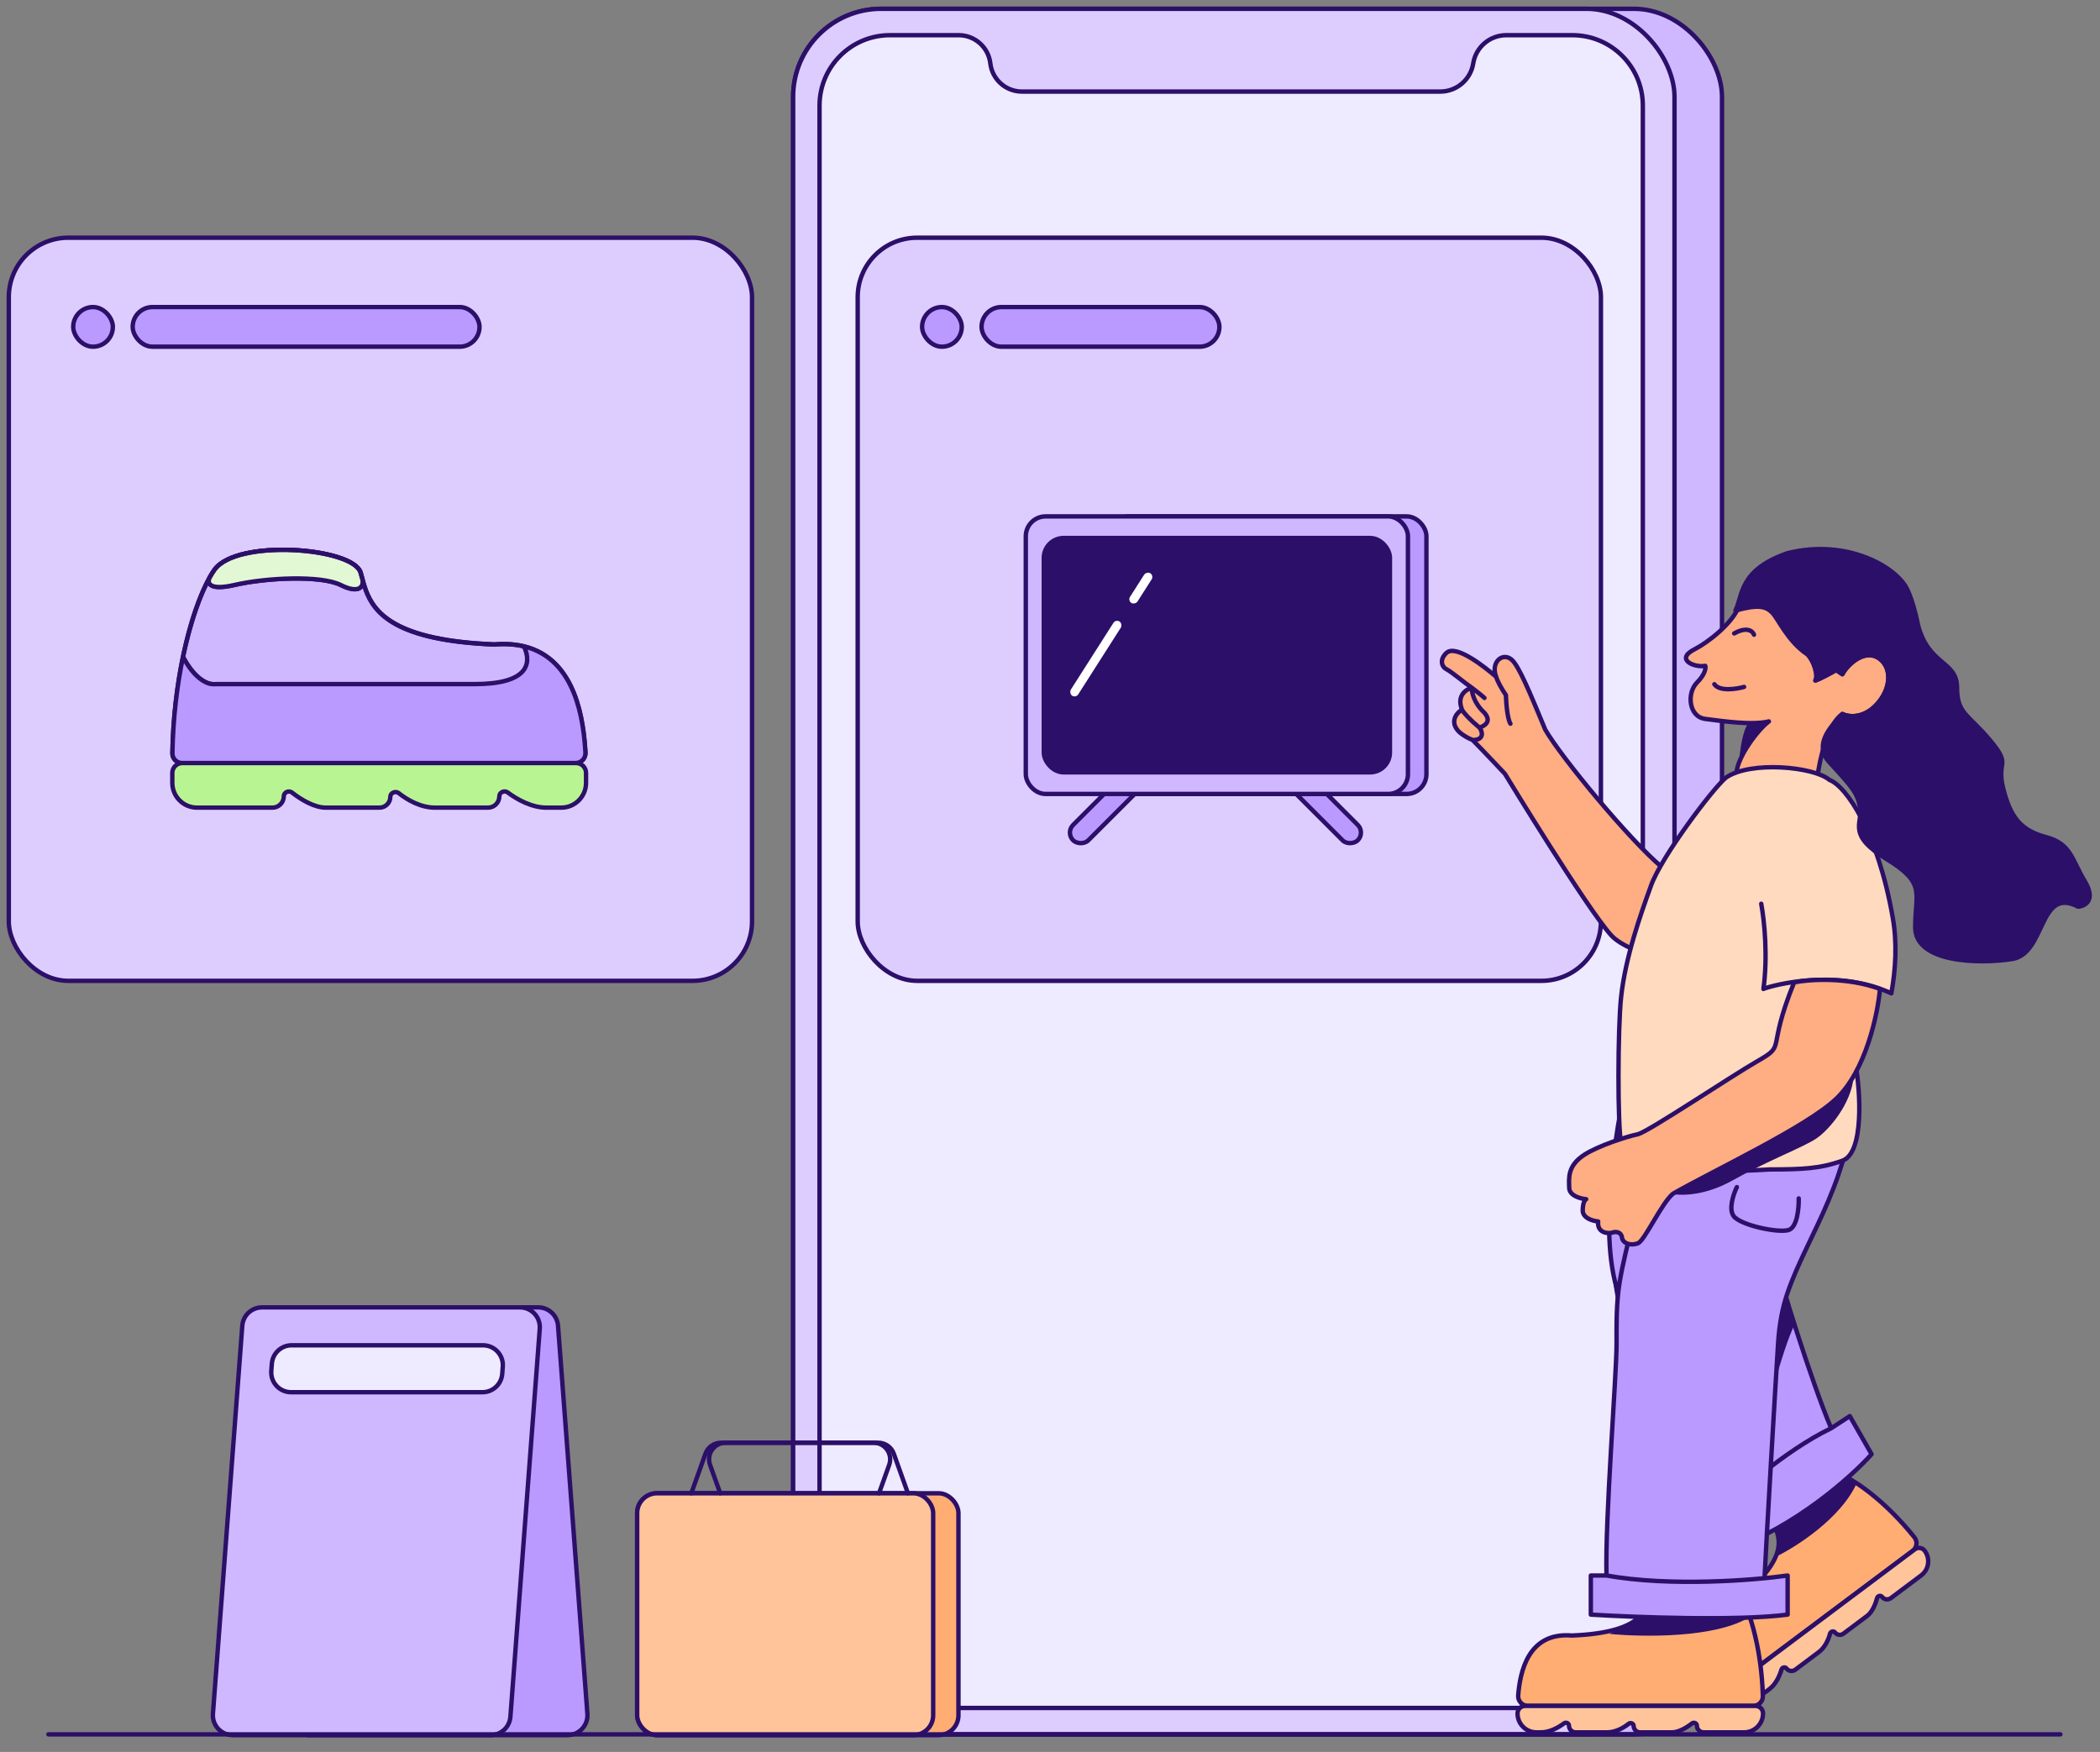 <svg width="477" height="398" viewBox="0 0 477 398" fill="none" xmlns="http://www.w3.org/2000/svg">
  <rect x="0" y="0" width="477" height="398" fill="#808080" stroke="none"/>
  <rect x="180.156" y="2" width="210.985" height="392" rx="20" fill="#CFB8FF" stroke="#2C0F68" stroke-linecap="round" stroke-linejoin="round"/>
  <rect x="180.156" y="2" width="200.196" height="392" rx="20" fill="#DDCDFF" stroke="#2C0F68" stroke-linecap="round" stroke-linejoin="round"/>
  <path d="M373.159 372.006V23.994C373.159 15.157 365.996 7.994 357.159 7.994H342.133C338.398 7.994 335.218 10.71 334.634 14.399C334.05 18.087 330.87 20.803 327.135 20.803H232.137C228.461 20.803 225.37 18.049 224.947 14.399C224.523 10.748 221.432 7.994 217.757 7.994H202.15C193.313 7.994 186.15 15.157 186.15 23.994V372.006C186.15 380.843 193.313 388.006 202.15 388.006H357.159C365.996 388.006 373.159 380.843 373.159 372.006Z" fill="#EEEAFF" stroke="#2C0F68" stroke-linecap="round" stroke-linejoin="round"/>
  <rect x="2" y="54" width="168.819" height="168.819" rx="13.505" fill="#DDCDFF" stroke="#2C0F68" stroke-linecap="round" stroke-linejoin="round"/>
  <rect x="16.631" y="69.756" width="9.004" height="9.004" rx="4.502" fill="#BA9AFF" stroke="#2C0F68" stroke-linecap="round" stroke-linejoin="round"/>
  <rect x="30.137" y="69.756" width="78.782" height="9.004" rx="4.502" fill="#BA9AFF" stroke="#2C0F68" stroke-linecap="round" stroke-linejoin="round"/>
  <path d="M130.72 173.346H41.391C40.148 173.346 39.138 172.338 39.161 171.095C39.308 162.99 40.242 155.564 41.564 149.218C43.227 141.239 45.505 134.969 47.608 131.211C47.981 130.544 48.349 129.957 48.707 129.453C53.771 122.317 80.219 124.388 81.908 130.085C82.015 130.446 82.117 130.822 82.222 131.211C82.271 131.351 82.31 131.495 82.338 131.639C82.546 132.401 82.774 133.203 83.073 134.024C85.023 139.371 90.012 145.513 112.295 146.404C114.852 146.191 117.09 146.366 119.048 146.845C130.978 149.766 132.552 164.008 132.981 170.958C133.061 172.254 132.018 173.346 130.72 173.346Z" fill="#CFB8FF"/>
  <path d="M119.048 146.845C130.978 149.766 132.552 164.008 132.981 170.958C133.061 172.254 132.018 173.346 130.72 173.346H41.391C40.148 173.346 39.138 172.338 39.161 171.095C39.308 162.99 40.242 155.564 41.564 149.218M119.048 146.845C117.09 146.366 114.852 146.191 112.295 146.404C90.012 145.513 85.023 139.371 83.073 134.024C82.717 133.048 82.463 132.097 82.222 131.211M119.048 146.845C120.924 151.012 121.749 159.122 110.044 158.222C98.47 157.331 65.033 156.001 49.235 155.427C48.875 155.414 48.526 155.451 48.168 155.417C46.731 155.28 44.046 153.94 41.564 149.218M41.564 149.218C43.227 141.239 45.505 134.969 47.608 131.211M47.608 131.211C47.981 130.544 48.349 129.957 48.707 129.453C53.771 122.317 80.219 124.388 81.908 130.085C82.015 130.446 82.117 130.822 82.222 131.211M47.608 131.211C47.037 132.336 47.356 134.249 53.208 132.899C60.524 131.211 72.904 130.648 77.406 132.899C81.908 135.15 82.833 132.968 82.222 131.211" stroke="#2C0F68" stroke-linecap="round" stroke-linejoin="round"/>
  <path d="M48.707 129.453C53.772 122.317 80.22 124.388 81.908 130.085C82.015 130.446 82.118 130.822 82.223 131.211C82.834 132.968 81.908 135.15 77.406 132.899C72.904 130.648 60.524 131.211 53.209 132.899C47.356 134.249 47.037 132.336 47.609 131.211C47.982 130.544 48.349 129.957 48.707 129.453Z" fill="#E2F8D4" stroke="#2C0F68" stroke-linecap="round" stroke-linejoin="round"/>
  <path fill-rule="evenodd" clip-rule="evenodd" d="M41.391 173.346H130.72C132.018 173.346 133.061 172.254 132.981 170.958C132.552 164.008 130.978 149.766 119.048 146.845C120.924 151.012 119.611 155.408 107.793 155.408C96.138 155.408 69.351 155.408 49.141 155.408C48.85 155.408 48.562 155.442 48.271 155.425C46.862 155.343 44.107 154.055 41.564 149.218C40.242 155.564 39.308 162.99 39.161 171.095C39.138 172.338 40.148 173.346 41.391 173.346Z" fill="#BA9AFF"/>
  <path d="M119.048 146.845C117.09 146.366 114.852 146.191 112.295 146.404C90.012 145.513 85.023 139.371 83.073 134.024C82.561 132.62 82.259 131.27 81.908 130.085C80.219 124.388 53.771 122.317 48.707 129.453C46.332 132.8 43.522 139.824 41.564 149.218M119.048 146.845C120.924 151.012 119.611 155.408 107.793 155.408C96.138 155.408 69.351 155.408 49.141 155.408C48.85 155.408 48.562 155.442 48.271 155.425C46.862 155.343 44.107 154.055 41.564 149.218M119.048 146.845C130.978 149.766 132.552 164.008 132.981 170.958M41.564 149.218C40.242 155.564 39.308 162.99 39.161 171.095M130.72 173.346H41.391M130.72 173.346C132.018 173.346 133.061 172.254 132.981 170.958M130.72 173.346V173.346C132.016 173.346 133.061 172.252 132.981 170.958V170.958M41.391 173.346C40.148 173.346 39.138 172.338 39.161 171.095M41.391 173.346V173.346C40.148 173.346 39.138 172.338 39.161 171.095V171.095" stroke="#2C0F68" stroke-linecap="round" stroke-linejoin="round"/>
  <path d="M130.865 173.346H41.391C40.148 173.346 39.14 174.354 39.14 175.597V177.848C39.14 180.956 41.66 183.475 44.767 183.475H61.886C63.309 183.475 64.463 182.322 64.463 180.899C64.463 179.981 65.61 179.482 66.333 180.048C68.412 181.676 71.401 183.475 74.029 183.475H86.192C87.555 183.475 88.66 182.37 88.66 181.007C88.66 180.099 89.851 179.609 90.562 180.173C92.575 181.767 95.587 183.475 98.79 183.475H110.844C112.267 183.475 113.421 182.322 113.421 180.899C113.421 179.981 114.577 179.472 115.313 180.021C117.504 181.656 120.808 183.475 124.112 183.475H127.489C130.597 183.475 133.116 180.956 133.116 177.848V175.597C133.116 174.354 132.108 173.346 130.865 173.346Z" fill="#B8F592" stroke="#2C0F68" stroke-linecap="round" stroke-linejoin="round"/>
  <rect x="194.819" y="54" width="168.819" height="168.819" rx="13.505" fill="#DDCDFF" stroke="#2C0F68" stroke-linecap="round" stroke-linejoin="round"/>
  <rect x="259.38" y="178.727" width="19.654" height="4.913" rx="2.457" transform="rotate(135 259.38 178.727)" fill="#BA9AFF" stroke="#2C0F68" stroke-linecap="round" stroke-linejoin="round"/>
  <rect width="19.654" height="4.913" rx="2.457" transform="matrix(0.707 0.707 0.707 -0.707 292.781 178.727)" fill="#BA9AFF" stroke="#2C0F68" stroke-linecap="round" stroke-linejoin="round"/>
  <rect x="251.936" y="117.311" width="72.064" height="63.056" rx="4.502" fill="#BA9AFF" stroke="#2C0F68" stroke-linecap="round" stroke-linejoin="round"/>
  <rect x="233" y="117.311" width="86.805" height="63.056" rx="4.502" fill="#CFB8FF" stroke="#2C0F68" stroke-linecap="round" stroke-linejoin="round"/>
  <rect x="237.095" y="122.224" width="78.616" height="53.23" rx="4.502" fill="#2C0F68" stroke="#2C0F68" stroke-linecap="round" stroke-linejoin="round"/>
  <rect x="253.295" y="139.959" width="3" height="21" rx="1.5" transform="rotate(32.538 253.295 139.959)" fill="white" stroke="#2C0F68" stroke-linecap="round" stroke-linejoin="round"/>
  <rect width="3" height="9" rx="1.5" transform="matrix(0.843 0.538 0.538 -0.843 255.447 136.587)" fill="white" stroke="#2C0F68" stroke-linecap="round" stroke-linejoin="round"/>
  <rect x="209.45" y="69.756" width="9.004" height="9.004" rx="4.502" fill="#BA9AFF" stroke="#2C0F68" stroke-linecap="round" stroke-linejoin="round"/>
  <rect x="222.956" y="69.756" width="54.022" height="9.004" rx="4.502" fill="#BA9AFF" stroke="#2C0F68" stroke-linecap="round" stroke-linejoin="round"/>
  <path d="M126.75 301.162C126.573 298.814 124.616 297 122.261 297H63.671C61.051 297 58.984 299.229 59.182 301.841L65.853 390.009C66.031 392.357 67.988 394.172 70.342 394.172H128.932C131.552 394.172 133.619 391.943 133.421 389.33L126.75 301.162Z" fill="#BA9AFF" stroke="#2C0F68" stroke-linecap="round" stroke-linejoin="round"/>
  <path d="M55.037 301.162C55.215 298.814 57.172 297 59.526 297H118.116C120.736 297 122.803 299.229 122.605 301.841L115.934 390.009C115.757 392.357 113.8 394.172 111.445 394.172H52.855C50.235 394.172 48.169 391.943 48.366 389.33L55.037 301.162Z" fill="#CFB8FF" stroke="#2C0F68" stroke-linecap="round" stroke-linejoin="round"/>
  <path d="M61.751 309.772C61.931 307.426 63.887 305.615 66.239 305.615H109.717C112.34 305.615 114.407 307.847 114.206 310.462L114.079 312.118C113.898 314.463 111.943 316.274 109.59 316.274H66.112C63.49 316.274 61.422 314.042 61.623 311.428L61.751 309.772Z" fill="#EEEAFF" stroke="#2C0F68" stroke-linecap="round" stroke-linejoin="round"/>
  <rect x="144.729" y="339.233" width="72.977" height="54.938" rx="4.502" fill="#FFAD73" stroke="#2C0F68" stroke-linecap="round" stroke-linejoin="round"/>
  <rect x="144.729" y="339.233" width="67.237" height="54.938" rx="4.502" fill="#FFC49A" stroke="#2C0F68" stroke-linecap="round" stroke-linejoin="round"/>
  <path d="M157.029 339.233L160.239 330.246C160.772 328.752 162.188 327.754 163.776 327.754H198.438C201.035 327.754 202.848 330.327 201.975 332.773L199.667 339.233" stroke="#2C0F68" stroke-linecap="round" stroke-linejoin="round"/>
  <path d="M206.227 339.233L203.018 330.246C202.484 328.752 201.068 327.754 199.481 327.754H164.819C162.221 327.754 160.408 330.327 161.282 332.773L163.589 339.233" stroke="#2C0F68" stroke-linecap="round" stroke-linejoin="round"/>
  <path d="M11 394L468 394" stroke="#2C0F68" stroke-linecap="round" stroke-linejoin="round"/>
  <path d="M434.837 349.226C428.164 340.904 420.913 335.851 417.396 334.722C412.78 333.24 401.741 342.943 402.885 346.03C404.029 349.116 406.934 353.514 394.832 363.358C386.914 368.32 390.683 376.116 393.24 380.217C393.927 381.319 395.427 381.561 396.467 380.783L434.415 352.355C435.41 351.61 435.615 350.196 434.837 349.226Z" fill="#FFAD73" stroke="#2C0F68" stroke-linecap="round" stroke-linejoin="round"/>
  <path d="M395.833 381.258L434.934 351.967C435.642 351.437 436.647 351.581 437.178 352.289C438.505 354.061 438.145 356.573 436.373 357.9L429.496 363.052C428.865 363.525 427.97 363.397 427.498 362.766C427.193 362.359 426.518 362.519 426.386 363.01C426.005 364.422 425.277 366.212 424.112 367.086L418.719 371.125C418.115 371.578 417.258 371.455 416.805 370.851C416.503 370.448 415.813 370.626 415.685 371.112C415.322 372.488 414.553 374.246 413.134 375.309L407.789 379.313C407.158 379.786 406.263 379.658 405.791 379.027C405.486 378.62 404.804 378.778 404.66 379.266C404.232 380.719 403.371 382.623 401.906 383.72L401.122 384.308C399.35 385.635 396.838 385.274 395.511 383.503C394.98 382.794 395.124 381.789 395.833 381.258Z" fill="#FFC49A" stroke="#2C0F68" stroke-linecap="round" stroke-linejoin="round"/>
  <path d="M400.428 385.285C400.075 373.789 397.086 364.731 394.786 361.489C391.78 357.254 376.086 358.483 375.084 361.864C374.082 365.245 373.748 370.88 357.051 371.548C346.967 370.708 345.264 380.021 344.845 385.147C344.74 386.441 345.794 387.536 347.092 387.536L398.212 387.536C399.455 387.536 400.466 386.527 400.428 385.285Z" fill="#FFAD73" stroke="#2C0F68" stroke-linecap="round" stroke-linejoin="round"/>
  <path d="M346.412 387.537L398.744 387.537C399.693 387.537 400.462 388.306 400.462 389.255C400.462 391.626 398.539 393.548 396.168 393.548L386.964 393.548C386.119 393.548 385.435 392.863 385.435 392.019C385.435 391.474 384.754 391.178 384.325 391.514C383.091 392.48 381.318 393.548 379.758 393.548L372.54 393.548C371.731 393.548 371.076 392.892 371.076 392.083C371.076 391.545 370.369 391.254 369.947 391.588C368.753 392.534 366.965 393.548 365.065 393.548L357.911 393.548C357.067 393.548 356.383 392.863 356.383 392.019C356.383 391.474 355.697 391.172 355.26 391.498C353.959 392.469 351.999 393.548 350.038 393.548L348.988 393.548C346.617 393.548 344.695 391.626 344.695 389.255C344.695 388.306 345.464 387.537 346.412 387.537Z" fill="#FFC49A" stroke="#2C0F68" stroke-linecap="round" stroke-linejoin="round"/>
  <path d="M369.517 246.862C366.562 255.265 365.125 283.197 367.488 294.62C369.848 306.028 383.356 330.71 391.042 342.544C390.042 343.438 389.144 344.249 388.369 344.945L393.233 351.971C407.933 346.783 420.615 335.397 425.119 330.353L420.169 321.706L415.935 324.463C411.417 313.843 403.851 289.472 403.528 286.644C403.213 283.887 401.007 261.14 404.217 255.921C407.427 250.702 369.517 246.862 369.517 246.862Z" fill="#BA9AFF"/>
  <path d="M391.071 342.589C383.39 330.773 369.851 306.042 367.488 294.62C365.125 283.197 366.562 255.265 369.517 246.862C369.517 246.862 407.427 250.702 404.217 255.921C401.007 261.14 403.213 283.887 403.528 286.644C403.851 289.472 411.417 313.843 415.935 324.463M415.935 324.463L420.169 321.706L425.119 330.353C420.615 335.397 407.933 346.783 393.233 351.971L388.369 344.945C393.782 340.081 405.137 329.651 415.935 324.463Z" stroke="#2C0F68" stroke-linecap="round" stroke-linejoin="round"/>
  <path d="M400.799 358.525C401.094 351.829 403.389 312.738 403.882 305.156C404.176 300.626 404.871 297.075 406.048 293.635C410.577 280.4 421.225 267.065 421.225 245.681L387.142 243.022L370.402 241.742C367.45 253.263 362.75 279.77 367.569 293.635C367.12 297.955 367.192 301.492 367.192 305.156C367.192 312.56 364.545 345.34 364.906 357.916H361.347V366.798C371.52 367.416 394.704 368.282 406.048 366.798V357.916C404.645 358.114 402.863 358.326 400.799 358.525Z" fill="#BA9AFF"/>
  <path d="M400.799 358.525C401.094 351.829 403.389 312.738 403.882 305.156C404.176 300.626 404.871 297.075 406.048 293.635C410.577 280.4 421.225 267.065 421.225 245.681L387.142 243.022L370.402 241.742C367.45 253.263 362.75 279.77 367.569 293.635M375.326 263.996C371.437 274.761 368.17 287.853 367.569 293.635M367.569 293.635C367.12 297.955 367.192 301.492 367.192 305.156C367.192 312.56 364.545 345.34 364.906 357.916M364.906 357.916H361.347V366.798C371.52 367.416 394.704 368.282 406.048 366.798V357.916C398.385 358.997 379.428 360.51 364.906 357.916Z" stroke="#2C0F68" stroke-linecap="round" stroke-linejoin="round"/>
  <path d="M408.567 272.249C408.623 274.433 408.228 278.932 406.192 279.456C403.648 280.111 395.218 278.295 393.76 276.23C392.593 274.578 393.777 271.175 394.516 269.68" stroke="#2C0F68" stroke-linecap="round" stroke-linejoin="round"/>
  <path d="M350.999 165.765C347.5 157.356 345.017 151.285 343.359 149.858C341.287 148.073 338.539 150.467 339.847 153.745C337.178 151.47 330.706 146.305 328.538 148.331C326.904 149.858 327.467 151.494 328.592 152.057C329.717 152.619 332.645 155.111 334.332 156.252C333.031 156.577 330.765 158.036 332.116 161.266C331.178 161.606 329.302 163.616 330.99 165.765C331.263 166.174 332.345 167.218 334.494 168.118C336.447 170.065 341.825 175.782 341.825 175.782C341.825 175.782 360.499 206.499 365.999 212.5C370.399 217.3 386.35 219.877 392.184 222.71L407.684 208.21C393.184 207.21 386.499 204.5 377.499 197C370.299 191 354.666 172.129 350.999 165.765Z" fill="#FFAD83"/>
  <path d="M339.847 153.745C338.539 150.467 341.287 148.073 343.359 149.858C345.017 151.285 347.5 157.356 350.999 165.765C354.666 172.129 370.299 191 377.499 197C386.499 204.5 393.184 207.21 407.684 208.21L392.184 222.71C386.35 219.877 370.399 217.3 365.999 212.5C360.499 206.499 341.825 175.782 341.825 175.782C341.825 175.782 336.447 170.065 334.494 168.118M339.847 153.745C337.178 151.47 330.706 146.305 328.538 148.331C326.904 149.858 327.467 151.494 328.592 152.057C329.717 152.62 332.645 155.111 334.332 156.252M339.847 153.745C340.071 154.667 341.138 156.58 342.057 157.899C342.103 159.593 342.372 163.265 343.084 164.406M334.332 156.252C333.031 156.577 330.765 158.036 332.116 161.266M334.332 156.252C334.263 157.206 334.736 159.677 337.18 161.928C337.931 162.798 338.756 164.322 336.055 165.305M334.332 156.252C335.094 156.831 336.73 158.102 337.18 158.552M332.116 161.266C331.178 161.606 329.302 163.616 330.99 165.765C331.263 166.174 332.345 167.218 334.494 168.118M332.116 161.266C332.491 161.981 333.804 163.422 336.055 165.305M336.055 165.305C336.703 166.089 337.297 168.118 334.494 168.118" stroke="#2C0F68" stroke-linecap="round" stroke-linejoin="round"/>
  <path d="M387.34 151.261C384.981 151.737 380.262 149.834 384.981 147.455C387.812 146.028 393.527 141.664 395.027 137.664C400.218 136.223 407.112 139.237 408.527 140.664C409.942 142.092 410.934 144.261 412.821 146.164C414.331 147.687 412.978 153.481 412.349 154.591C413.481 154.21 415.967 152.847 417.068 152.212L418.484 153.164C419.428 151.261 423.203 147.455 426.506 149.358C429.809 151.261 429.809 156.494 426.034 160.3C423.014 163.345 419.742 162.837 418.484 162.203C415.086 164.486 413.293 172.669 412.821 176.475L405.272 180.757L394.419 175.524C394.796 171.718 399.27 165.786 401.786 163.883C398.011 164.834 391.115 163.796 387.34 163.32C383.565 162.844 383.094 157.445 385.453 155.067C387.34 153.164 387.498 151.737 387.34 151.261Z" fill="#FFAD83" stroke="#2C0F68" stroke-linecap="round" stroke-linejoin="round"/>
  <path d="M395.033 172.887C395.484 167.484 396.503 165.008 397.066 164.446L401.786 163.883C399.085 165.684 396.159 170.636 395.033 172.887Z" fill="#2C0F68"/>
  <path d="M398.41 144.187C398.137 143.407 396.855 142.257 393.908 143.895" stroke="#2C0F68" stroke-linecap="round" stroke-linejoin="round"/>
  <path d="M396.159 156.046C394.39 156.549 390.564 157.133 389.406 155.441" stroke="#2C0F68" stroke-linecap="round" stroke-linejoin="round"/>
  <path d="M415.526 177.164C412.026 174.164 397.594 172.789 392.026 176.664C389.132 179.046 377.438 194.495 375.026 201.164C372.615 207.833 369.184 217.497 368.219 226.548C367.447 233.789 367.415 255.621 368.219 259.749C373.296 263.955 367.727 258.624 370.883 258.624L375.026 266.664C380.15 265.192 386.026 266.664 402.026 265.664C409.526 265.664 413.574 265.465 418.526 263.664C423.479 261.863 422.526 247.664 421.526 242.164L426.026 224.273C427.23 224.657 428.428 225.117 429.607 225.664C430.602 220.103 430.922 214.23 429.957 208.644C426.58 189.114 419.385 178.593 415.526 177.164Z" fill="#FFDABF"/>
  <path d="M400.053 205.309C400.81 209.472 401.552 217.381 400.55 224.664C401.437 224.21 414.039 220.453 426.026 224.273M426.026 224.273C427.23 224.657 428.428 225.117 429.607 225.664C430.602 220.103 430.922 214.23 429.957 208.644C426.58 189.114 419.385 178.593 415.526 177.164C412.026 174.164 397.594 172.789 392.026 176.664C389.132 179.046 377.438 194.495 375.026 201.164C372.615 207.833 369.184 217.497 368.219 226.548C367.447 233.789 367.415 255.621 368.219 259.749C373.296 263.955 367.727 258.624 370.883 258.624L375.026 266.664C380.15 265.192 386.026 266.664 402.026 265.664C409.526 265.664 413.574 265.465 418.526 263.664C423.479 261.863 422.526 247.664 421.526 242.164L426.026 224.273Z" stroke="#2C0F68" stroke-linecap="round" stroke-linejoin="round"/>
  <path d="M372.061 282.43C373.555 281.875 377.466 273.228 380.026 271.164C389.486 265.78 410.226 256.064 417.026 249.664C423.826 243.264 426.526 230.331 427.026 224.664C419.426 221.864 410.86 222.498 407.527 223.164C401.027 239.164 406.026 237.164 399.026 241.164C393.426 244.364 374.55 256.998 372.062 257.664C369.664 258.137 363.001 260.292 359.882 262.321C355.984 264.857 356.378 267.626 356.435 269.863C356.48 271.653 359.026 272.319 360.293 272.427C360.047 272.504 359.544 273.11 359.505 274.926C359.466 276.742 361.828 277.387 363.014 277.483C362.71 280.236 365.504 280.297 366.279 279.999C367.054 279.701 368.273 279.902 368.421 281.128C368.569 282.354 370.195 283.123 372.061 282.43Z" fill="#FFAD83" stroke="#2C0F68" stroke-linecap="round" stroke-linejoin="round"/>
  <path d="M426.033 160.3C423.013 163.344 419.741 162.837 418.483 162.203C416.802 164.19 411.492 168.764 415.527 173.164C420.571 178.664 422.027 180.164 422.527 183.664C423.027 187.164 419.527 189.664 428.527 195.164C437.527 200.664 435.027 202.664 435.027 210.664C435.027 218.664 449.329 219.064 457.027 217.864C464.725 216.664 463.027 201.277 472.027 205.971C472.718 205.971 476.527 205.164 473.527 200.164C470.527 195.164 470.422 191.664 464.725 190.164C459.027 188.664 456.655 185.664 455.027 179.164C453.399 172.664 457.027 174.126 452.027 168.164C447.027 162.203 444.527 162.164 444.527 156.164C444.527 150.164 438.122 151.164 435.711 142.164C435.104 139.097 434.256 136.18 433.299 134.058C430.94 128.825 419.532 122.288 406.027 125.664C395.079 129.47 395.93 135.061 394.2 138.704C399.391 137.263 401.112 137.737 402.527 139.164C403.942 140.591 406.027 145.664 410.527 148.664C412.037 150.186 412.977 153.481 412.348 154.591C413.48 154.21 415.966 152.846 417.067 152.212L418.483 153.163C419.427 151.26 423.202 147.455 426.505 149.358C429.808 151.26 429.808 156.494 426.033 160.3Z" fill="#2C0F68" stroke="#2C0F68" stroke-linecap="round" stroke-linejoin="round"/>
  <path d="M393.527 268.164C387.127 271.764 381.527 271.664 379.527 271.164L393.527 264.164C398.36 261.331 408.927 255.164 412.527 253.164C416.127 251.164 419.694 246.664 421.027 244.664C420.527 250.664 415.527 256.664 412.527 258.664C409.527 260.664 401.527 263.664 393.527 268.164Z" fill="#2C0F68"/>
  <path d="M397.591 367.231C389.938 372.183 373.018 371.92 365.515 371.17L370.58 368.919L371.705 367.231H397.591Z" fill="#2C0F68"/>
  <path d="M403.219 353.725C404.569 351.024 403.781 348.473 403.219 347.535C409.523 343.158 414.121 340.867 419.538 335.718L421.789 336.843C418.187 344.947 407.908 351.474 403.219 353.725Z" fill="#2C0F68"/>
  <path d="M407.72 300.829C406.37 303.08 404.156 310.395 403.219 313.771C403.669 304.768 404.907 297.64 405.469 295.201L407.72 300.829Z" fill="#2C0F68"/>
  </svg>
  